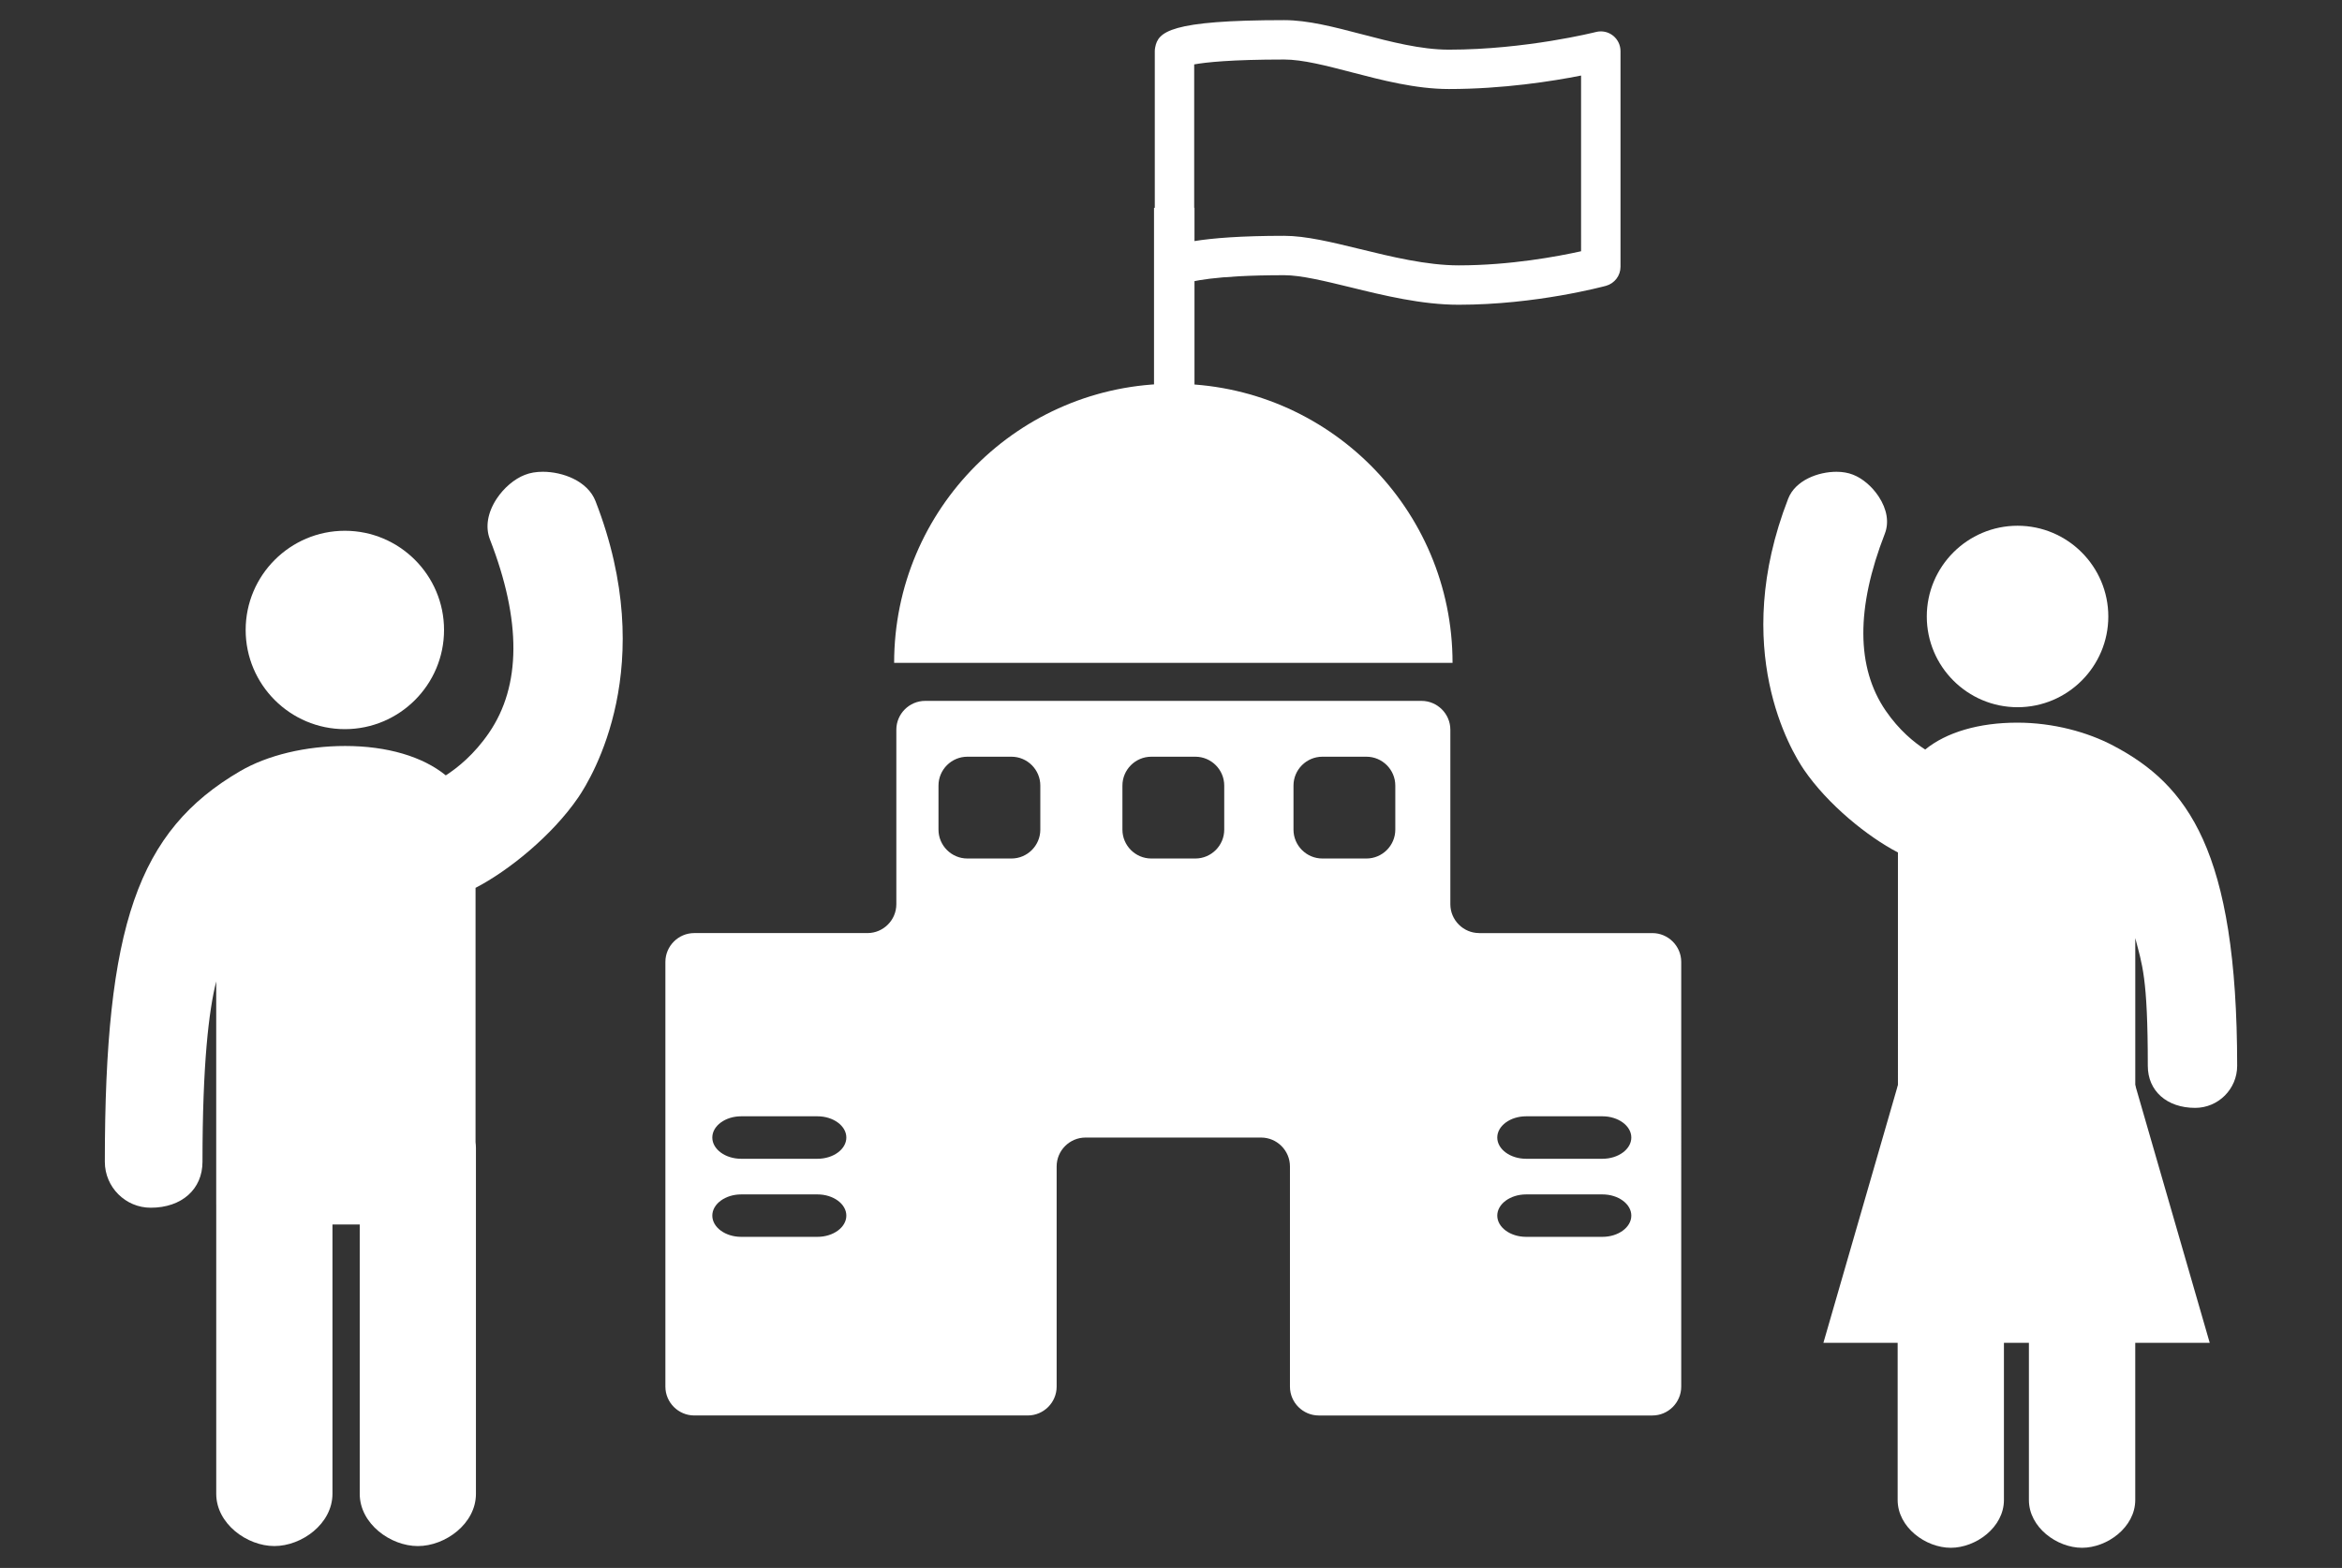 <?xml version="1.0" encoding="utf-8"?>
<!-- Generator: Adobe Illustrator 15.1.0, SVG Export Plug-In . SVG Version: 6.00 Build 0)  -->
<!DOCTYPE svg PUBLIC "-//W3C//DTD SVG 1.1//EN" "http://www.w3.org/Graphics/SVG/1.1/DTD/svg11.dtd">
<svg version="1.1" id="Layer_1" xmlns="http://www.w3.org/2000/svg" xmlns:xlink="http://www.w3.org/1999/xlink" x="0px" y="0px"
	 width="115px" height="77px" viewBox="0 0 115 77" enable-background="new 0 0 115 77" xml:space="preserve">
<rect x="0" y="0" width="115" height="77" fill="#333333" stroke="none"/>
<g>
	<g>
		<g>
			<path fill="#FFFFFF" d="M20.518,75.927c-1.347,0-2.854-1.098-2.854-2.566V60.134h-1.339V73.36c0,1.469-1.505,2.566-2.854,2.566
				c-1.345,0-2.853-1.098-2.853-2.566V59.185c-0.001-0.02-0.001-0.039-0.001-0.059v-10.93c-0.363,1.43-0.674,4.057-0.674,8.859
				c0,1.35-1.021,2.256-2.541,2.256c-1.243,0-2.254-1.012-2.254-2.256c0-11.586,1.614-16.248,6.646-19.186
				c1.347-0.785,3.224-1.234,5.153-1.234c2.061,0,3.809,0.518,4.943,1.443c0.585-0.377,1.398-1.031,2.122-2.09
				c1.582-2.311,1.597-5.508,0.046-9.496c-0.237-0.607-0.118-1.318,0.332-2.002c0.353-0.533,0.869-0.971,1.378-1.168
				c0.26-0.104,0.558-0.154,0.885-0.154c0.978,0,2.205,0.451,2.59,1.445c3.143,8.074-0.157,13.537-0.85,14.551
				c-1.279,1.869-3.425,3.602-5.042,4.438v12.486c0.011,0.102,0.019,0.193,0.019,0.285V73.36
				C23.372,74.829,21.866,75.927,20.518,75.927z"/>
		</g>
		<g>
			<g>
				<path fill="#FFFFFF" d="M16.933,35.808c-2.684,0-4.87-2.184-4.87-4.871c0-2.686,2.187-4.871,4.87-4.871
					c2.687,0,4.871,2.186,4.871,4.871C21.804,33.624,19.619,35.808,16.933,35.808z"/>
			</g>
		</g>
	</g>
	<g>
		<g>
			<path fill="#FFFFFF" d="M102.235,76.011c-1.233,0-2.609-1.004-2.609-2.348V56.987H98.4v16.676c0,1.344-1.378,2.348-2.61,2.348
				c-1.233,0-2.609-1.004-2.609-2.348V53.548c0-0.084,0.005-0.168,0.014-0.26V41.864c-1.48-0.766-3.442-2.35-4.613-4.061
				c-0.632-0.928-3.649-5.926-0.777-13.312c0.353-0.908,1.476-1.322,2.37-1.322c0.3,0,0.573,0.047,0.811,0.141
				c0.468,0.18,0.937,0.58,1.261,1.07c0.412,0.625,0.521,1.275,0.304,1.83c-1.42,3.65-1.406,6.574,0.041,8.689
				c0.662,0.967,1.405,1.566,1.941,1.91c1.04-0.848,2.639-1.32,4.523-1.32c1.764,0,3.452,0.463,4.716,1.131
				c3.634,1.916,6.08,5.123,6.08,15.723c0,1.137-0.926,2.064-2.062,2.064c-1.389,0-2.326-0.83-2.326-2.064
				c0-4.395-0.283-4.969-0.615-6.275v10c0,0.018,0,0.035-0.001,0.053v17.543C104.846,75.007,103.467,76.011,102.235,76.011z"/>
		</g>
		<g>
			<g>
				<path fill="#FFFFFF" d="M99.07,34.731c-2.458,0-4.458-1.998-4.458-4.455s2-4.457,4.458-4.457c2.455,0,4.455,2,4.455,4.457
					S101.525,34.731,99.07,34.731z"/>
			</g>
		</g>
	</g>
	<polygon fill="#FFFFFF" points="108.505,65.946 89.535,65.946 93.194,53.288 104.846,53.288 	"/>
	<g>
		<path fill="#FFFFFF" d="M71.625,14.966c-1.811,0-3.676-0.455-5.319-0.859c-1.246-0.303-2.422-0.592-3.246-0.592
			c-3.488,0-4.623,0.322-4.867,0.41c-0.271,0.25-0.608,0.271-0.956,0.127c-0.363-0.148-0.533-0.557-0.533-0.951V2.509
			c0-0.061,0.007-0.119,0.019-0.178c0.142-0.762,0.697-1.342,6.338-1.342c1.156,0,2.436,0.334,3.791,0.688
			c1.434,0.375,2.916,0.762,4.292,0.762c3.785,0,7.187-0.859,7.22-0.867c0.292-0.074,0.599-0.012,0.835,0.174
			c0.235,0.182,0.373,0.465,0.373,0.764v10.592c0,0.436-0.291,0.816-0.709,0.934C78.722,14.071,75.425,14.966,71.625,14.966z
			 M63.06,11.581c1.059,0,2.344,0.314,3.703,0.646c1.541,0.377,3.287,0.805,4.862,0.805c2.533,0,4.878-0.441,6.011-0.693V3.71
			c-1.393,0.277-3.827,0.662-6.493,0.662c-1.625,0-3.301-0.438-4.78-0.824c-1.232-0.32-2.396-0.625-3.303-0.625
			c-2.638,0-3.869,0.139-4.421,0.24v8.678C59.543,11.694,60.931,11.581,63.06,11.581z"/>
		<path fill="#FFFFFF" d="M71.325,32.554h-27.42c0-7.57,6.138-13.709,13.709-13.709C65.187,18.845,71.325,24.983,71.325,32.554z"/>
		<g>
			<path fill="#FFFFFF" d="M72.634,45.823c-0.78,0-1.417-0.638-1.417-1.417v-8.569c0-0.78-0.638-1.417-1.417-1.417H45.43
				c-0.78,0-1.417,0.638-1.417,1.417v8.569c0,0.78-0.638,1.417-1.417,1.417H34.09c-0.78,0-1.417,0.638-1.417,1.417v20.856
				c0,0.78,0.638,1.417,1.417,1.417h8.505c0.78,0,2.055,0,2.835,0h5.038c0.78,0,1.417-0.638,1.417-1.417V57.282
				c0-0.78,0.638-1.417,1.417-1.417h8.622c0.78,0,1.417,0.638,1.417,1.417v10.815c0,0.78,0.638,1.417,1.417,1.417h5.039
				c0.78,0,2.055,0,2.835,0h8.505c0.78,0,1.417-0.638,1.417-1.417V47.241c0-0.78-0.638-1.417-1.417-1.417H72.634z M41.558,59.699
				c0,0.573-0.638,1.042-1.417,1.042h-3.747c-0.78,0-1.417-0.469-1.417-1.042s0.638-1.042,1.417-1.042h3.747
				C40.92,58.657,41.558,59.126,41.558,59.699z M41.558,55.864c0,0.574-0.638,1.043-1.417,1.043h-3.747
				c-0.78,0-1.417-0.469-1.417-1.043s0.638-1.043,1.417-1.043h3.747C40.92,54.821,41.558,55.291,41.558,55.864z M51.083,40.744
				c0,0.78-0.638,1.417-1.417,1.417H47.5c-0.78,0-1.417-0.638-1.417-1.417v-2.165c0-0.78,0.638-1.417,1.417-1.417h2.166
				c0.78,0,1.417,0.638,1.417,1.417V40.744z M60.114,40.744c0,0.78-0.638,1.417-1.417,1.417h-2.165c-0.78,0-1.417-0.638-1.417-1.417
				v-2.165c0-0.78,0.638-1.417,1.417-1.417h2.165c0.78,0,1.417,0.638,1.417,1.417V40.744z M68.514,40.744
				c0,0.78-0.638,1.417-1.417,1.417h-2.165c-0.78,0-1.417-0.638-1.417-1.417v-2.165c0-0.78,0.638-1.417,1.417-1.417h2.165
				c0.78,0,1.417,0.638,1.417,1.417V40.744z M80.103,59.699c0,0.573-0.638,1.042-1.417,1.042h-3.748
				c-0.78,0-1.417-0.469-1.417-1.042s0.638-1.042,1.417-1.042h3.748C79.465,58.657,80.103,59.126,80.103,59.699z M80.103,55.864
				c0,0.574-0.638,1.043-1.417,1.043h-3.748c-0.78,0-1.417-0.469-1.417-1.043s0.638-1.043,1.417-1.043h3.748
				C79.465,54.821,80.103,55.291,80.103,55.864z"/>
		</g>
	</g>
	<rect x="56.666" y="10.206" fill="#FFFFFF" width="1.987" height="20.535"/>
</g>
</svg>
